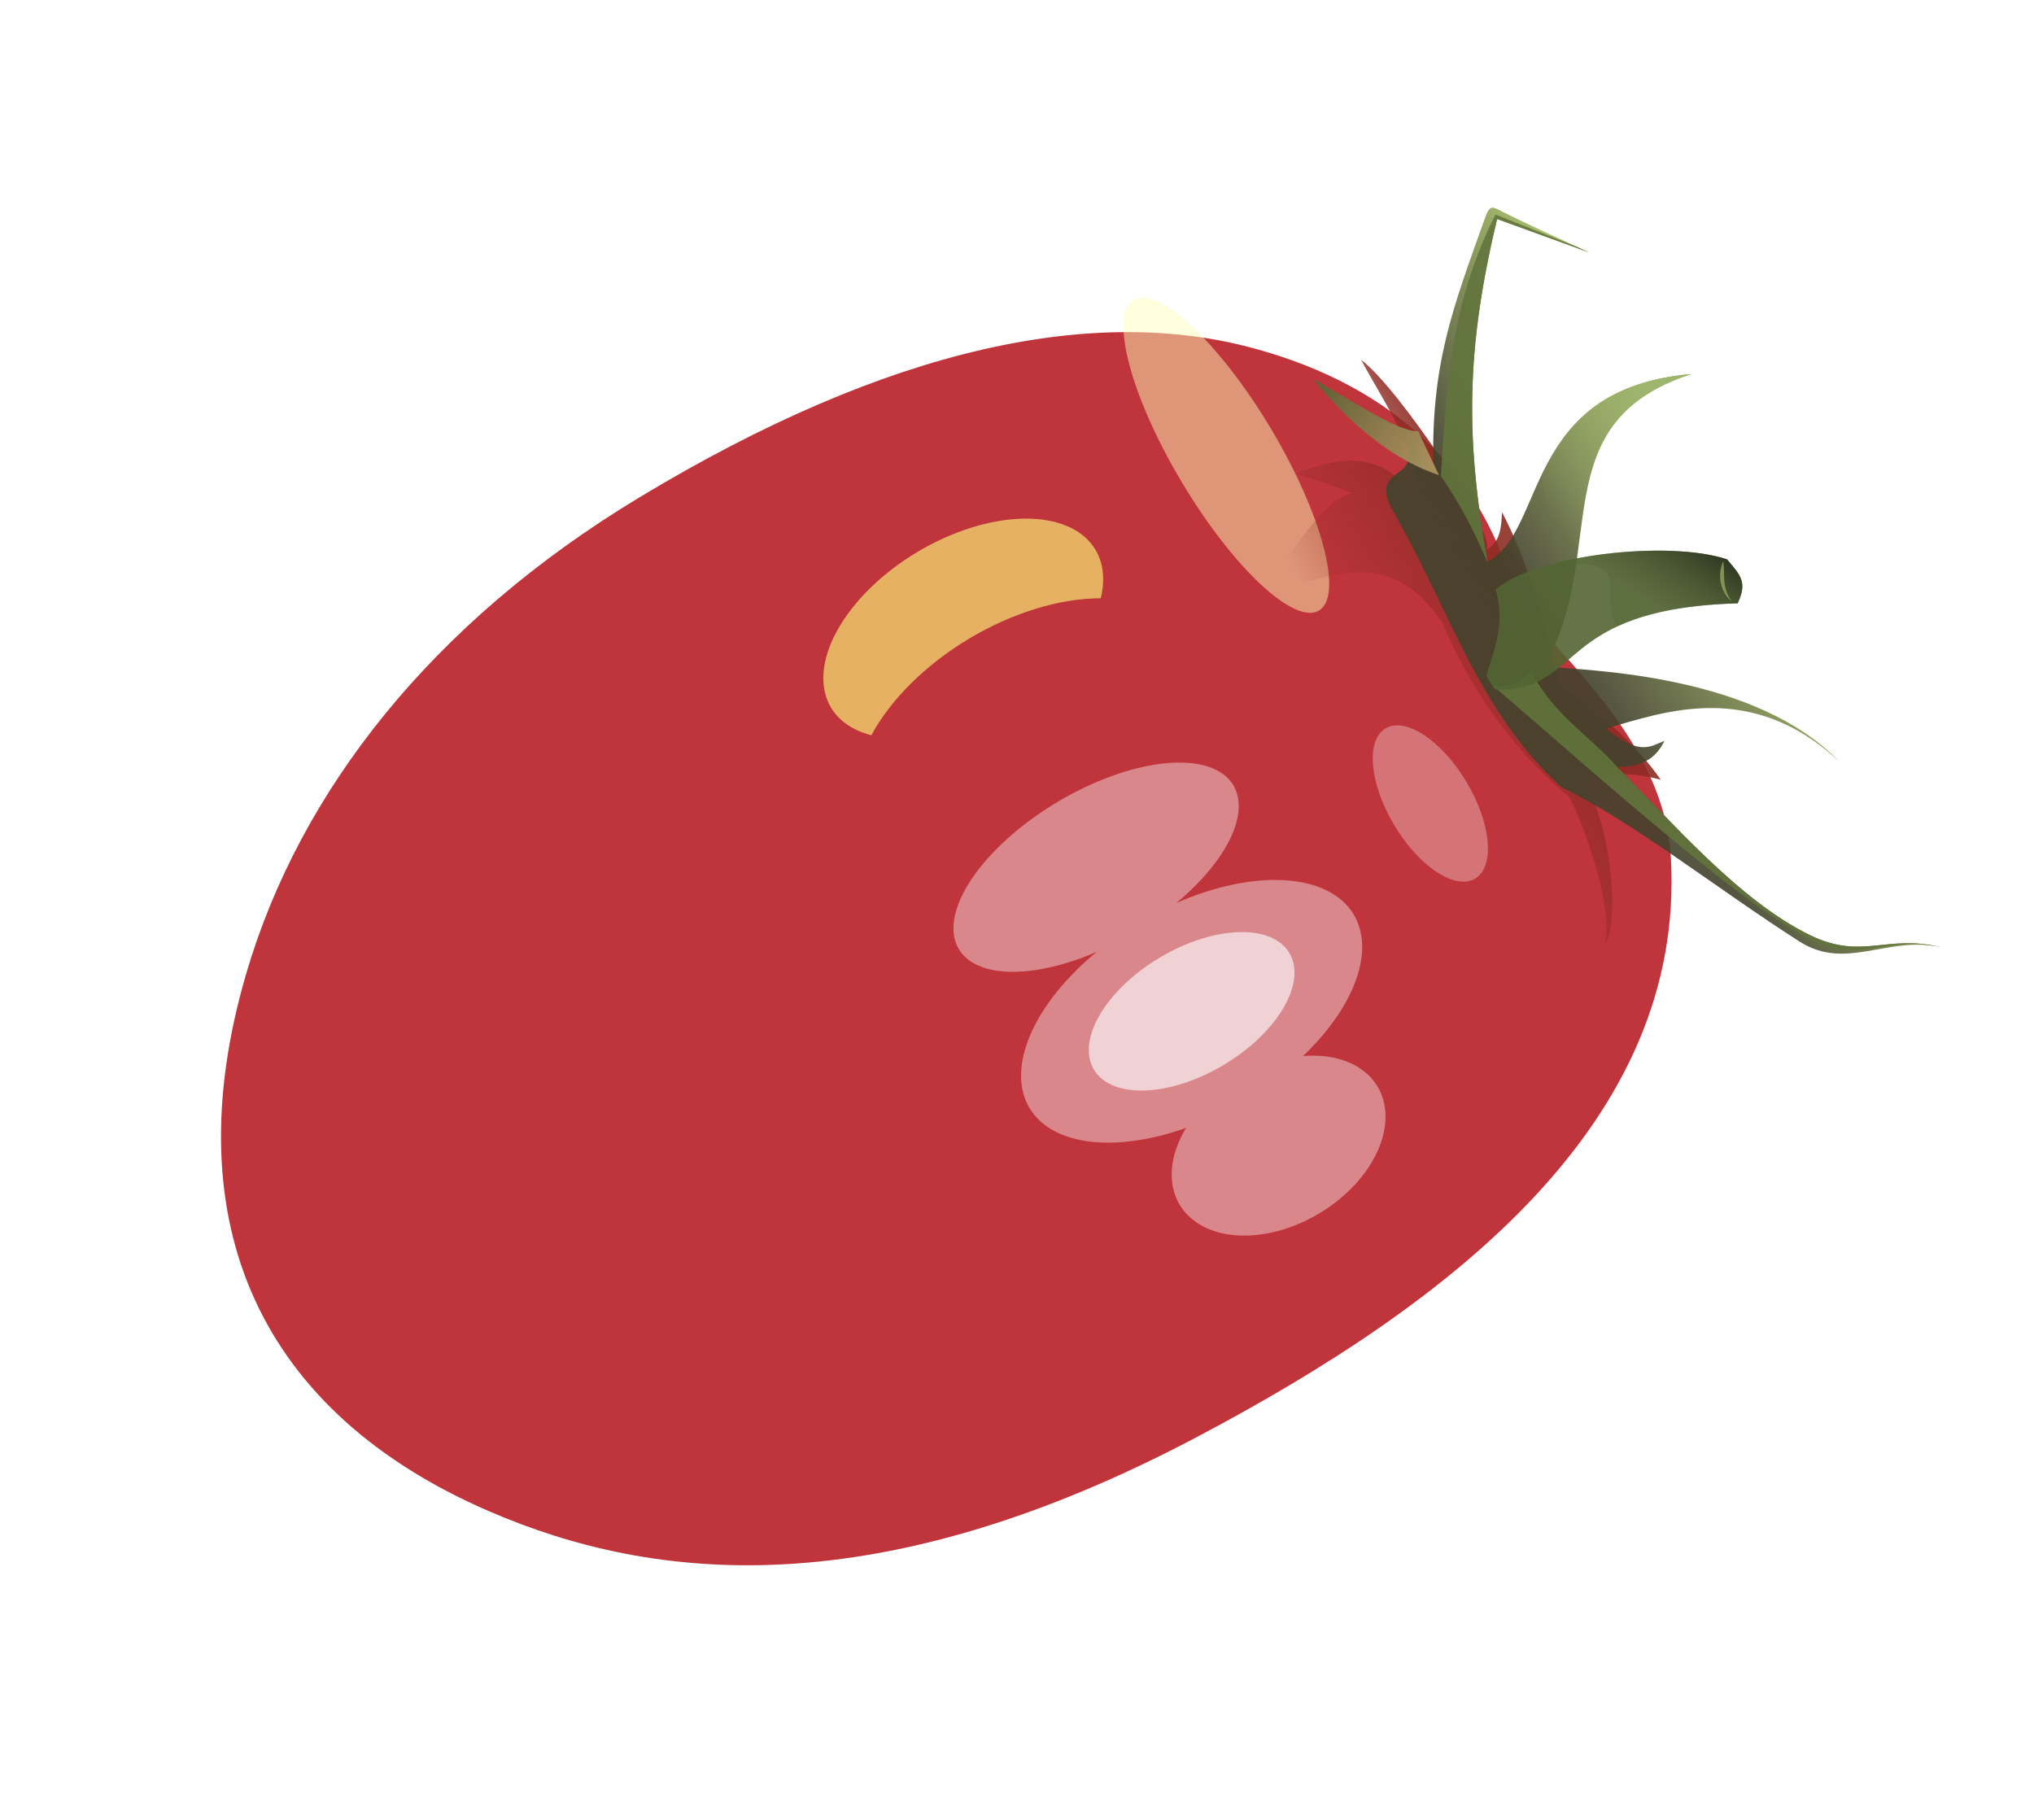 <svg width="484" height="433" viewBox="0 0 484 433" fill="none" xmlns="http://www.w3.org/2000/svg">
<path d="M298.572 82.948C260.89 72.615 212.101 82.122 151.898 118.508C102.861 148.146 71.347 188.195 58.613 231.604C41.03 291.548 62.425 336.263 116.368 359.61C156.081 376.799 209.087 381.844 284.489 342.12C345.699 309.871 401.069 266.862 397.601 204.189C396.308 180.857 378.891 162.761 361.279 144.087C353.277 111.959 331.445 91.957 298.574 82.944L298.572 82.948Z" fill="#B91F27" fill-opacity="0.9"/>
<g opacity="0.453" filter="url(#filter0_f_64_62)">
<path d="M322.132 217.624C319.268 212.846 313.538 209.972 305.876 209.47C298.213 208.969 289.069 210.87 279.935 214.863C285.812 209.959 290.283 204.618 292.715 199.595C295.147 194.571 295.417 190.118 293.488 186.865C291.034 182.756 285.24 180.869 277.38 181.619C269.52 182.37 260.238 185.696 251.575 190.867C242.913 196.038 235.58 202.629 231.189 209.192C226.799 215.754 225.71 221.75 228.163 225.86C230.189 229.237 234.488 231.128 240.407 231.246C246.325 231.364 253.537 229.703 260.943 226.515C253.596 232.596 248.06 239.518 245.179 246.226C242.298 252.935 242.228 259.063 244.981 263.678C247.583 268.015 252.555 270.792 259.221 271.634C265.888 272.475 273.927 271.341 282.249 268.384C280.294 271.596 279.137 274.914 278.868 278.082C278.6 281.25 279.226 284.184 280.699 286.658C283.256 290.943 288.19 293.572 294.414 293.967C300.639 294.361 307.644 292.488 313.889 288.761C316.982 286.915 319.795 284.669 322.167 282.151C324.539 279.634 326.425 276.894 327.716 274.088C329.007 271.283 329.678 268.466 329.691 265.799C329.704 263.133 329.059 260.668 327.792 258.547C326.253 255.976 323.84 253.977 320.756 252.717C317.671 251.457 314.004 250.973 310.058 251.303C316.119 245.506 320.498 239.215 322.646 233.223C324.795 227.23 324.615 221.804 322.131 217.625L322.132 217.624Z" fill="white" fill-opacity="0.9"/>
</g>
<g opacity="0.688" filter="url(#filter1_f_64_62)">
<path d="M260.304 254.531C264.512 261.579 278.333 261.078 291.176 253.412C304.018 245.746 311.018 233.818 306.811 226.77C302.604 219.721 288.782 220.222 275.94 227.888C263.097 235.554 256.097 247.483 260.304 254.531Z" fill="white" fill-opacity="0.9"/>
</g>
<g opacity="0.525" filter="url(#filter2_f_64_62)">
<path d="M281.197 114.705C293.368 135.095 307.99 148.786 313.856 145.285C319.721 141.783 314.609 122.415 302.438 102.025C290.266 81.635 275.644 67.945 269.779 71.446C263.913 74.947 269.025 94.315 281.197 114.705Z" fill="#FFFFBA" fill-opacity="0.9"/>
</g>
<g opacity="0.351" filter="url(#filter3_f_64_62)">
<path d="M331.758 196.333C337.649 206.202 346.274 211.905 351.023 209.071C355.771 206.237 354.845 195.938 348.953 186.069C343.062 176.199 334.437 170.496 329.688 173.331C324.94 176.165 325.866 186.464 331.758 196.333Z" fill="white" fill-opacity="0.9"/>
</g>
<path d="M353.582 130.78C356.691 127.926 332.733 92.168 323.886 85.628C329.712 96.55 337.992 107.731 336.506 117.879C326.961 105.173 315.561 110.392 308.201 112.597C312.71 114.173 317.485 115.591 321.591 117.408C314.471 119.282 307.328 131.433 300.189 142.074C316.476 136.77 330.853 129.594 343.273 148.367C349.755 163.885 359.776 177.98 372.542 188.973C372.856 186.534 384.687 213.61 381.754 225.089C386.321 218.566 381.904 188.992 375.882 186.523C383.555 183.162 389.46 184.114 395.178 185.522C388.806 176.392 380.275 169.561 371.322 163.179C367.541 149.344 364.518 135.453 357.408 121.867C357.265 125.66 356.895 129.288 353.582 130.78Z" fill="url(#paint0_linear_64_62)" fill-opacity="0.9"/>
<path d="M461.722 225.364C449.218 222.618 439.268 231.089 428.256 224.076C409.334 212.026 389.031 195.881 371.535 187.28C352.844 170.348 345.456 147.026 333.58 125.36C330.459 119.665 327.573 116.026 332.585 112.557C336.545 109.816 334.129 108.898 335.593 104.469L341.065 111.721C340.485 86.698 345.511 73.849 353.328 51.98C354.541 48.585 355.044 49.132 357.691 50.465C364.305 53.796 371.355 56.866 378.152 60.087L356.25 52.124C348.793 83.15 348.714 104.32 353.952 133.608C368.026 126.624 362.179 92.379 402.498 88.998C366.651 100.646 383.054 131.206 367.458 158.618C379.022 159.548 417.785 160.61 437.645 181.201C416.84 161.797 396.148 169.307 382.206 173.365C390.229 180.038 392.782 177.548 396.072 176.292C394.134 180.14 391.278 182.502 384.784 182.485C397.004 194.58 413.509 214.202 430.783 222.567C443.099 228.531 448.908 222.25 461.72 225.364L461.722 225.364Z" fill="url(#paint1_linear_64_62)" fill-opacity="0.9"/>
<path d="M312.44 90.215C322.078 101.869 332.058 109.603 342.412 113.069L337.46 102.605C332.344 102.727 321.179 94.872 312.441 90.216L312.44 90.215Z" fill="url(#paint2_linear_64_62)" fill-opacity="0.9"/>
<path d="M378.16 60.089C377.245 59.655 376.309 59.234 375.385 58.804L355.844 51.055C345.365 72.067 344.23 90.284 342.87 113.287C347.37 119.716 350.828 126.536 353.92 133.693L353.965 133.609C353.963 133.61 353.961 133.611 353.959 133.612C348.721 104.324 348.8 83.156 356.257 52.13L378.161 60.09L378.16 60.089Z" fill="#62753C" fill-opacity="0.9"/>
<path d="M461.722 225.364C448.91 222.249 443.1 228.531 430.785 222.567C413.805 214.343 397.589 195.279 385.434 183.144L385.373 183.138C385.227 182.963 385.074 182.798 384.926 182.627C384.881 182.582 384.83 182.528 384.785 182.483C384.79 182.483 384.795 182.484 384.801 182.484C378.405 175.158 369.95 170.438 364.331 159.806C362.693 160.886 359.623 164.26 355.109 163.047C377.831 182.394 423.766 224.453 437.317 225.912C445.407 226.784 450.507 223.655 458.931 224.939C459.85 225.03 460.776 225.156 461.722 225.364Z" fill="#62753C" fill-opacity="0.9"/>
<path d="M402.502 89.004C380.318 90.865 372.116 102.069 366.876 112.935C367.711 121.384 369.998 128.308 374.644 136.728C378.023 116.438 376.092 97.586 402.502 89.004Z" fill="url(#paint3_linear_64_62)" fill-opacity="0.9"/>
<path d="M355.751 164.122C377.183 164.497 369.689 144.849 413.487 143.562C415.854 138.523 414.17 136.903 410.963 133.104C397.228 128.473 365.72 131.89 355.9 140.265C358.096 147.935 355.953 153.583 353.64 160.855L355.751 164.122Z" fill="#546534" fill-opacity="0.9"/>
<path d="M413.798 136.758C413.605 136.423 413.37 136.085 413.116 135.74C413.03 135.624 412.938 135.504 412.847 135.385C412.681 135.171 412.505 134.951 412.321 134.726C411.904 134.218 411.468 133.701 410.967 133.108C410.449 132.933 409.894 132.774 409.327 132.622C409.122 132.567 408.912 132.515 408.701 132.463C408.293 132.362 407.873 132.268 407.443 132.178C407.235 132.135 407.031 132.09 406.818 132.049C406.214 131.932 405.593 131.825 404.952 131.73C403.987 131.585 402.977 131.47 401.942 131.371C401.647 131.343 401.344 131.319 401.044 131.294C400.233 131.228 399.405 131.175 398.563 131.135C398.259 131.12 397.96 131.101 397.653 131.09C396.582 131.051 395.489 131.034 394.38 131.036C394.04 131.036 393.695 131.045 393.352 131.049C392.526 131.059 391.694 131.08 390.856 131.111C390.438 131.127 390.021 131.141 389.601 131.162C388.517 131.216 387.428 131.285 386.336 131.373C386.324 131.374 386.312 131.376 386.3 131.377C385.91 131.409 385.519 131.451 385.128 131.487C384.335 131.56 383.542 131.642 382.751 131.732C382.256 131.789 381.761 131.849 381.268 131.913C380.478 132.014 379.693 132.127 378.911 132.246C378.276 132.343 377.646 132.443 377.018 132.552C376.249 132.684 375.487 132.824 374.733 132.972C374.215 133.075 373.702 133.182 373.193 133.292C372.569 133.426 371.956 133.569 371.348 133.715C370.883 133.827 370.41 133.933 369.955 134.051C390.359 133.392 379.535 140.884 384.824 149.072C390.951 146.212 399.66 143.972 413.491 143.566C413.662 143.202 413.806 142.861 413.936 142.53C413.973 142.436 414.003 142.347 414.036 142.255C414.12 142.027 414.195 141.803 414.259 141.589C414.29 141.488 414.318 141.387 414.345 141.288C414.398 141.088 414.44 140.896 414.476 140.707C414.493 140.615 414.515 140.521 414.528 140.431C414.561 140.211 414.58 139.999 414.589 139.792C414.592 139.722 414.596 139.651 414.597 139.582C414.598 139.363 414.587 139.15 414.562 138.943C414.555 138.882 414.542 138.823 414.533 138.763C414.507 138.596 414.474 138.432 414.431 138.27C414.411 138.194 414.392 138.118 414.368 138.043C414.32 137.888 414.264 137.735 414.201 137.583C414.174 137.519 414.15 137.454 414.121 137.39C414.025 137.179 413.92 136.968 413.798 136.758Z" fill="url(#paint4_linear_64_62)" fill-opacity="0.9"/>
<g opacity="0.681" filter="url(#filter4_f_64_62)">
<path d="M260.681 130.831C257.787 125.985 251.698 123.316 243.751 123.411C235.805 123.506 226.653 126.358 218.309 131.339C209.964 136.32 203.111 143.022 199.256 149.972C195.401 156.921 194.861 163.548 197.753 168.395C199.666 171.568 202.973 173.83 207.349 174.959C209.617 170.729 212.846 166.512 216.843 162.56C220.841 158.608 225.525 155.002 230.617 151.956C235.715 148.914 241.115 146.496 246.494 144.848C251.874 143.199 257.123 142.354 261.928 142.362C262.998 137.985 262.568 134.012 260.681 130.831Z" fill="#FFFF7E" fill-opacity="0.9"/>
</g>
<path d="M410.063 133.482C408.286 137.624 409.912 141.476 412.089 143.105C409.627 139.718 410.517 137.006 410.063 133.482Z" fill="#889A59" fill-opacity="0.9"/>
<defs>
<filter id="filter0_f_64_62" x="151.12" y="105.699" width="254.33" height="264.078" filterUnits="userSpaceOnUse" color-interpolation-filters="sRGB">
<feFlood flood-opacity="0" result="BackgroundImageFix"/>
<feBlend mode="normal" in="SourceGraphic" in2="BackgroundImageFix" result="shape"/>
<feGaussianBlur stdDeviation="37.879" result="effect1_foregroundBlur_64_62"/>
</filter>
<filter id="filter1_f_64_62" x="183.323" y="146.036" width="200.469" height="189.229" filterUnits="userSpaceOnUse" color-interpolation-filters="sRGB">
<feFlood flood-opacity="0" result="BackgroundImageFix"/>
<feBlend mode="normal" in="SourceGraphic" in2="BackgroundImageFix" result="shape"/>
<feGaussianBlur stdDeviation="37.879" result="effect1_foregroundBlur_64_62"/>
</filter>
<filter id="filter2_f_64_62" x="212.015" y="15.567" width="159.605" height="185.597" filterUnits="userSpaceOnUse" color-interpolation-filters="sRGB">
<feFlood flood-opacity="0" result="BackgroundImageFix"/>
<feBlend mode="normal" in="SourceGraphic" in2="BackgroundImageFix" result="shape"/>
<feGaussianBlur stdDeviation="27.666" result="effect1_foregroundBlur_64_62"/>
</filter>
<filter id="filter3_f_64_62" x="283.82" y="129.769" width="113.072" height="122.864" filterUnits="userSpaceOnUse" color-interpolation-filters="sRGB">
<feFlood flood-opacity="0" result="BackgroundImageFix"/>
<feBlend mode="normal" in="SourceGraphic" in2="BackgroundImageFix" result="shape"/>
<feGaussianBlur stdDeviation="21.417" result="effect1_foregroundBlur_64_62"/>
</filter>
<filter id="filter4_f_64_62" x="96.192" y="23.684" width="266.034" height="250.999" filterUnits="userSpaceOnUse" color-interpolation-filters="sRGB">
<feFlood flood-opacity="0" result="BackgroundImageFix"/>
<feBlend mode="normal" in="SourceGraphic" in2="BackgroundImageFix" result="shape"/>
<feGaussianBlur stdDeviation="49.862" result="effect1_foregroundBlur_64_62"/>
</filter>
<linearGradient id="paint0_linear_64_62" x1="364.594" y1="146.718" x2="326.965" y2="168.732" gradientUnits="userSpaceOnUse">
<stop stop-color="#8E2B23"/>
<stop offset="1" stop-color="#8E2B23" stop-opacity="0"/>
</linearGradient>
<linearGradient id="paint1_linear_64_62" x1="393.963" y1="93.769" x2="352.302" y2="121.493" gradientUnits="userSpaceOnUse">
<stop stop-color="#A0B85F"/>
<stop offset="1" stop-color="#43432C"/>
</linearGradient>
<linearGradient id="paint2_linear_64_62" x1="312.998" y1="90.549" x2="340.767" y2="109.505" gradientUnits="userSpaceOnUse">
<stop stop-color="#546534"/>
<stop offset="1" stop-color="#AE9862"/>
</linearGradient>
<linearGradient id="paint3_linear_64_62" x1="401.484" y1="88.972" x2="363.737" y2="115.679" gradientUnits="userSpaceOnUse">
<stop stop-color="#9BB26D"/>
<stop offset="1" stop-color="#9BB26D" stop-opacity="0"/>
</linearGradient>
<linearGradient id="paint4_linear_64_62" x1="408.294" y1="130.453" x2="397.395" y2="146.946" gradientUnits="userSpaceOnUse">
<stop stop-color="#262E1C"/>
<stop offset="1" stop-color="#546534" stop-opacity="0.416"/>
</linearGradient>
</defs>
</svg>
